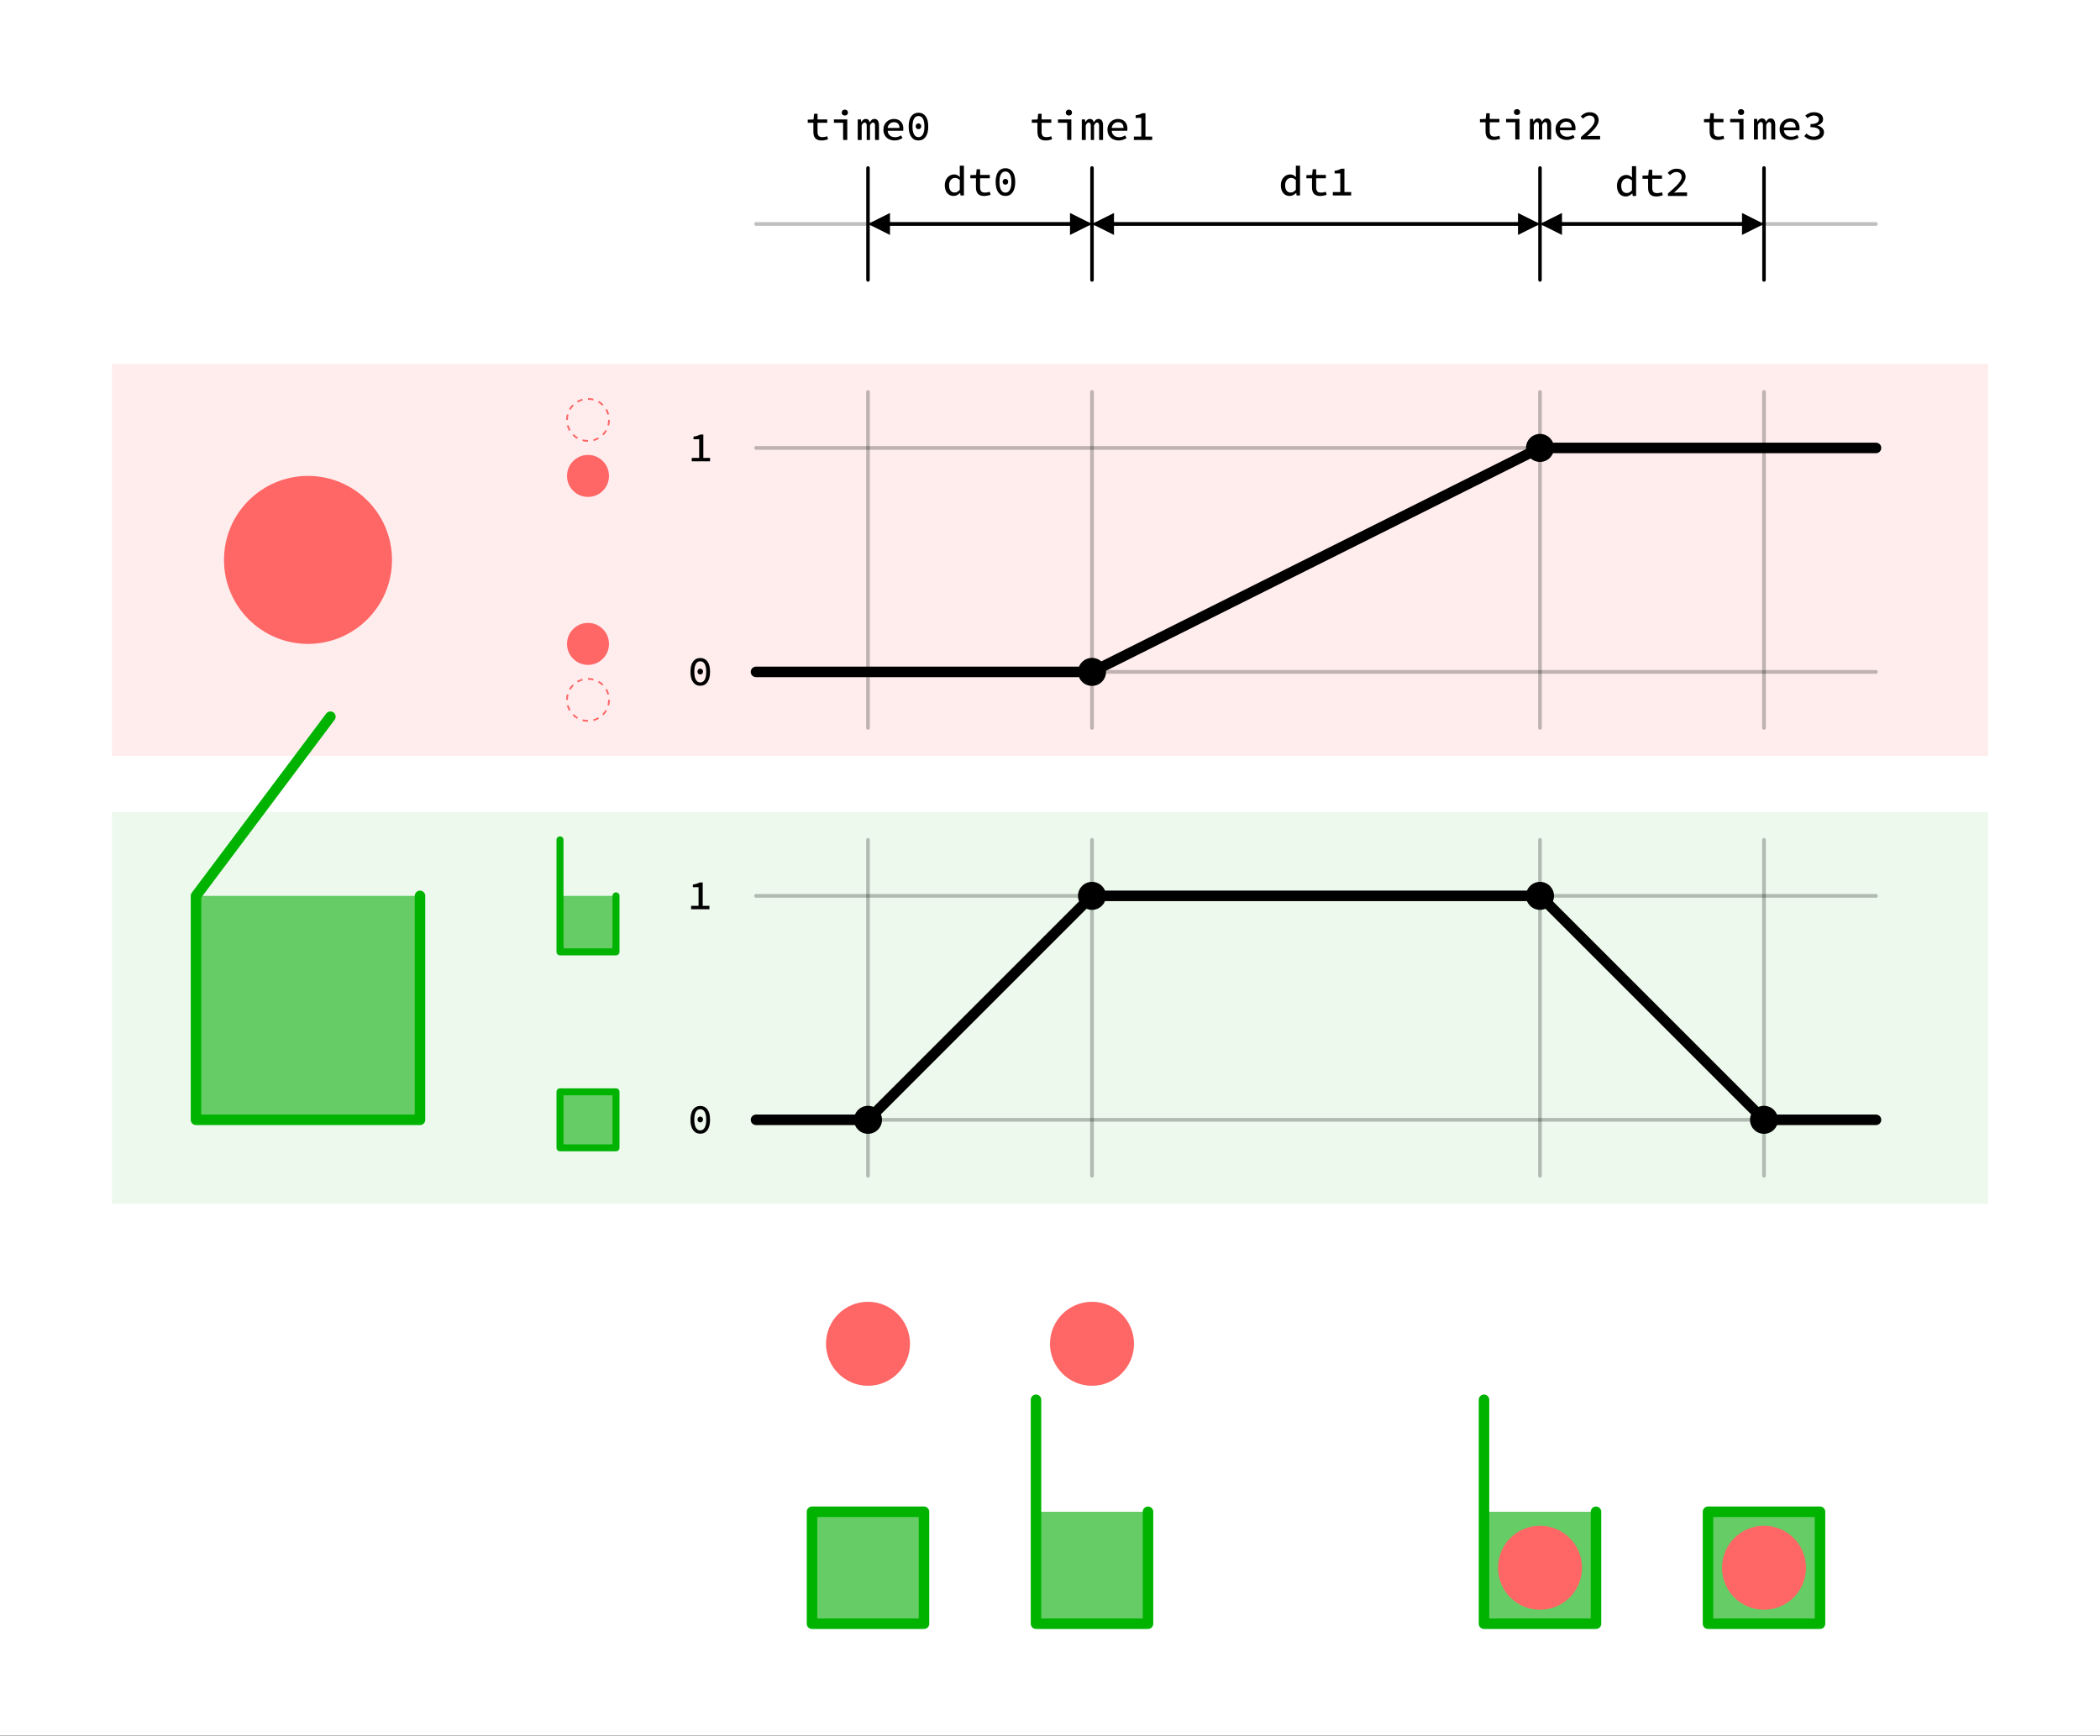 <?xml version="1.0" encoding="UTF-8" standalone="no"?><!DOCTYPE svg PUBLIC "-//W3C//DTD SVG 1.1//EN" "http://www.w3.org/Graphics/SVG/1.1/DTD/svg11.dtd"><svg width="100%" height="100%" viewBox="0 0 2500 2067" version="1.1" xmlns="http://www.w3.org/2000/svg" xmlns:xlink="http://www.w3.org/1999/xlink" xml:space="preserve" xmlns:serif="http://www.serif.com/" style="fill-rule:evenodd;clip-rule:evenodd;stroke-linejoin:round;stroke-miterlimit:1.5;"><rect x="0" y="0" width="2500" height="2067" fill="#333333" stroke="none"/><rect x="0" y="0" width="2500" height="2066.67" style="fill:#fff;"/><rect x="133.333" y="966.667" width="2233.33" height="466.667" style="fill:#6c6;fill-opacity:0.12;"/><rect x="133.333" y="433.333" width="2233.33" height="466.667" style="fill:#f66;fill-opacity:0.12;"/><circle cx="1300" cy="800" r="16.667"/><circle cx="1833.33" cy="533.333" r="16.667"/><circle cx="1300" cy="1066.67" r="16.667"/><circle cx="1833.33" cy="1066.67" r="16.667"/><circle cx="1033.33" cy="1333.33" r="16.667"/><circle cx="2100" cy="1333.33" r="16.667"/><circle cx="700" cy="500" r="25" style="fill:none;stroke:#f66;stroke-width:2.08px;stroke-dasharray:6.54,6.54,0,0;"/><circle cx="700" cy="566.667" r="25" style="fill:#f66;"/><circle cx="700" cy="766.667" r="25" style="fill:#f66;"/><circle cx="700" cy="833.333" r="25" style="fill:none;stroke:#f66;stroke-width:2.08px;stroke-dasharray:6.54,6.54,0,0;"/><g><rect x="666.667" y="1066.67" width="66.667" height="66.667" style="fill:#6c6;"/><path d="M733.333,1066.67l0,66.666l-66.666,0l0,-133.333" style="fill:none;stroke:#00b300;stroke-width:8.33px;stroke-linecap:round;"/></g><g><g><rect x="966.667" y="1800" width="133.333" height="133.333" style="fill:#6c6;"/><path d="M1100,1800l0,133.333l-133.333,0l0,-133.333l133.333,0" style="fill:none;stroke:#00b300;stroke-width:12.5px;stroke-linecap:round;"/></g><circle cx="1033.33" cy="1600" r="50" style="fill:#f66;"/></g><g><g><rect x="1233.33" y="1800" width="133.333" height="133.333" style="fill:#6c6;"/><path d="M1366.67,1800l0,133.333l-133.334,0l0,-266.666" style="fill:none;stroke:#00b300;stroke-width:12.5px;stroke-linecap:round;"/></g><circle cx="1300" cy="1600" r="50" style="fill:#f66;"/></g><g><g><rect x="1766.67" y="1800" width="133.333" height="133.333" style="fill:#6c6;"/><path d="M1900,1800l0,133.333l-133.333,0l0,-266.666" style="fill:none;stroke:#00b300;stroke-width:12.5px;stroke-linecap:round;"/></g><circle cx="1833.33" cy="1866.67" r="50" style="fill:#f66;"/></g><g><g><rect x="2033.33" y="1800" width="133.333" height="133.333" style="fill:#6c6;"/><path d="M2166.67,1800l0,133.333l-133.334,0l0,-133.333l133.334,0" style="fill:none;stroke:#00b300;stroke-width:12.5px;stroke-linecap:round;"/></g><circle cx="2100" cy="1866.67" r="50" style="fill:#f66;"/></g><g><rect x="666.667" y="1300" width="66.667" height="66.667" style="fill:#6c6;"/><path d="M733.333,1300l0,66.667l-66.666,0l0,-66.667l66.666,0" style="fill:none;stroke:#00b300;stroke-width:8.33px;stroke-linecap:round;"/></g><g><rect x="233.333" y="1066.67" width="266.667" height="266.667" style="fill:#6c6;"/><path d="M500,1066.67l0,266.666l-266.667,0l0,-266.666l160,-213.334" style="fill:none;stroke:#00b300;stroke-width:12.5px;stroke-linecap:round;"/></g><circle cx="366.667" cy="666.667" r="100" style="fill:#f66;"/><path d="M844.554,1078.54l0,4.05l-21.8,0l0,-4.05l8.85,0l0,-22.2l-6.75,0l0,-3.1c1.733,-0.267 3.233,-0.609 4.5,-1.025c1.266,-0.417 2.433,-0.909 3.5,-1.475l3.7,0l0,27.8l8,0Z" style="fill-rule:nonzero;"/><path d="M833.654,816.525c-3.6,0 -6.442,-1.433 -8.525,-4.3c-2.084,-2.867 -3.125,-6.983 -3.125,-12.35c0,-5.367 1.041,-9.442 3.125,-12.225c2.083,-2.783 4.925,-4.175 8.525,-4.175c3.6,0 6.441,1.392 8.525,4.175c2.083,2.783 3.125,6.858 3.125,12.225c0,5.367 -1.042,9.483 -3.125,12.35c-2.084,2.867 -4.925,4.3 -8.525,4.3Zm0,-29.15c-1.034,0 -1.984,0.233 -2.85,0.7c-0.867,0.467 -1.617,1.2 -2.25,2.2c-0.634,1 -1.125,2.292 -1.475,3.875c-0.35,1.583 -0.525,3.492 -0.525,5.725c0,2.233 0.175,4.15 0.525,5.75c0.35,1.6 0.841,2.917 1.475,3.95c0.633,1.033 1.383,1.792 2.25,2.275c0.866,0.483 1.816,0.725 2.85,0.725c1.033,0 1.983,-0.242 2.85,-0.725c0.866,-0.483 1.616,-1.242 2.25,-2.275c0.633,-1.033 1.125,-2.35 1.475,-3.95c0.35,-1.6 0.525,-3.517 0.525,-5.75c0,-2.233 -0.175,-4.142 -0.525,-5.725c-0.35,-1.583 -0.842,-2.875 -1.475,-3.875c-0.634,-1 -1.384,-1.733 -2.25,-2.2c-0.867,-0.467 -1.817,-0.7 -2.85,-0.7Zm0,15.7c-0.9,0 -1.675,-0.308 -2.325,-0.925c-0.65,-0.617 -0.975,-1.458 -0.975,-2.525c0,-1.067 0.325,-1.908 0.975,-2.525c0.65,-0.617 1.425,-0.925 2.325,-0.925c0.9,0 1.675,0.308 2.325,0.925c0.65,0.617 0.975,1.458 0.975,2.525c0,1.067 -0.325,1.908 -0.975,2.525c-0.65,0.617 -1.425,0.925 -2.325,0.925Z" style="fill-rule:nonzero;"/><path d="M845.304,545.208l0,4.05l-21.8,0l0,-4.05l8.85,0l0,-22.2l-6.75,0l0,-3.1c1.733,-0.266 3.233,-0.608 4.5,-1.025c1.266,-0.416 2.433,-0.908 3.5,-1.475l3.7,0l0,27.8l8,0Z" style="fill-rule:nonzero;"/><path d="M833.654,1349.86c-3.6,0 -6.442,-1.433 -8.525,-4.3c-2.084,-2.866 -3.125,-6.983 -3.125,-12.35c0,-5.366 1.041,-9.441 3.125,-12.225c2.083,-2.783 4.925,-4.175 8.525,-4.175c3.6,0 6.441,1.392 8.525,4.175c2.083,2.784 3.125,6.859 3.125,12.225c0,5.367 -1.042,9.484 -3.125,12.35c-2.084,2.867 -4.925,4.3 -8.525,4.3Zm0,-29.15c-1.034,0 -1.984,0.234 -2.85,0.7c-0.867,0.467 -1.617,1.2 -2.25,2.2c-0.634,1 -1.125,2.292 -1.475,3.875c-0.35,1.584 -0.525,3.492 -0.525,5.725c0,2.234 0.175,4.15 0.525,5.75c0.35,1.6 0.841,2.917 1.475,3.95c0.633,1.034 1.383,1.792 2.25,2.275c0.866,0.484 1.816,0.725 2.85,0.725c1.033,0 1.983,-0.241 2.85,-0.725c0.866,-0.483 1.616,-1.241 2.25,-2.275c0.633,-1.033 1.125,-2.35 1.475,-3.95c0.35,-1.6 0.525,-3.516 0.525,-5.75c0,-2.233 -0.175,-4.141 -0.525,-5.725c-0.35,-1.583 -0.842,-2.875 -1.475,-3.875c-0.634,-1 -1.384,-1.733 -2.25,-2.2c-0.867,-0.466 -1.817,-0.7 -2.85,-0.7Zm0,15.7c-0.9,0 -1.675,-0.308 -2.325,-0.925c-0.65,-0.616 -0.975,-1.458 -0.975,-2.525c0,-1.066 0.325,-1.908 0.975,-2.525c0.65,-0.616 1.425,-0.925 2.325,-0.925c0.9,0 1.675,0.309 2.325,0.925c0.65,0.617 0.975,1.459 0.975,2.525c0,1.067 -0.325,1.909 -0.975,2.525c-0.65,0.617 -1.425,0.925 -2.325,0.925Z" style="fill-rule:nonzero;"/><g id="time"><g id="grid"><path d="M2100,333.333l0,-133.333" style="fill:none;stroke:#000;stroke-width:4.17px;stroke-linecap:round;"/><path d="M1833.33,333.333l0,-133.333" style="fill:none;stroke:#000;stroke-width:4.17px;stroke-linecap:round;"/><path d="M1300,200l0,133.333" style="fill:none;stroke:#000;stroke-width:4.17px;stroke-linecap:round;"/><path d="M1033.33,200l0,133.333" style="fill:none;stroke:#000;stroke-width:4.17px;stroke-linecap:round;"/><path d="M900,266.667l1333.33,0" style="fill:none;stroke:#000;stroke-opacity:0.25;stroke-width:4.36px;stroke-linecap:round;"/></g><g id="arrows"><path d="M1859.51,253.576l-26.181,13.091l26.181,13.09l0,-26.181Z"/><path d="M2073.82,253.576l26.181,13.091l-26.181,13.09l0,-26.181Z"/><path d="M1854.28,266.667l224.777,0" style="fill:none;stroke:#000;stroke-width:4.36px;stroke-linecap:round;"/><path d="M1326.18,253.576l-26.181,13.091l26.181,13.09l0,-26.181Z"/><path d="M1807.15,253.576l26.181,13.091l-26.181,13.09l0,-26.181Z"/><path d="M1320.94,266.667l491.443,0" style="fill:none;stroke:#000;stroke-width:4.36px;stroke-linecap:round;"/><path d="M1059.51,253.576l-26.181,13.091l26.181,13.09l0,-26.181Z"/><path d="M1273.82,253.576l26.181,13.091l-26.181,13.09l0,-26.181Z"/><path d="M1054.28,266.667l224.777,0" style="fill:none;stroke:#000;stroke-width:4.36px;stroke-linecap:round;"/></g><path d="M1924.94,221.133c0,-2 0.308,-3.791 0.925,-5.375c0.616,-1.583 1.433,-2.925 2.45,-4.025c1.016,-1.1 2.183,-1.95 3.5,-2.55c1.316,-0.6 2.675,-0.9 4.075,-0.9c1.5,0 2.791,0.267 3.875,0.8c1.083,0.534 2.158,1.284 3.225,2.25l-0.2,-4.35l0,-9.1l4.95,0l0,35.45l-4.05,0l-0.4,-3l-0.15,0c-0.967,0.967 -2.117,1.809 -3.45,2.525c-1.334,0.717 -2.734,1.075 -4.2,1.075c-1.6,0 -3.042,-0.283 -4.325,-0.85c-1.284,-0.566 -2.392,-1.4 -3.325,-2.5c-0.934,-1.1 -1.65,-2.441 -2.15,-4.025c-0.5,-1.583 -0.75,-3.391 -0.75,-5.425Zm5.1,-0.05c0,2.834 0.575,5 1.725,6.5c1.15,1.5 2.775,2.25 4.875,2.25c2.2,0 4.25,-1.1 6.15,-3.3l0,-11.6c-0.967,-0.933 -1.934,-1.583 -2.9,-1.95c-0.967,-0.366 -1.934,-0.55 -2.9,-0.55c-0.967,0 -1.867,0.2 -2.7,0.6c-0.834,0.4 -1.567,0.975 -2.2,1.725c-0.634,0.75 -1.134,1.659 -1.5,2.725c-0.367,1.067 -0.55,2.267 -0.55,3.6Z" style="fill-rule:nonzero;"/><path d="M1962.04,212.883l-6.7,0l0,-3.75l6.9,-0.25l0.65,-6.75l4.1,0l0,6.75l11.55,0l0,4l-11.55,0l0,10.8c0,2.1 0.425,3.667 1.275,4.7c0.85,1.034 2.391,1.55 4.625,1.55c1.066,0 2.058,-0.091 2.975,-0.275c0.916,-0.183 1.791,-0.441 2.625,-0.775l1,3.65c-1.1,0.367 -2.317,0.692 -3.65,0.975c-1.334,0.284 -2.7,0.425 -4.1,0.425c-1.8,0 -3.325,-0.25 -4.575,-0.75c-1.25,-0.5 -2.25,-1.2 -3,-2.1c-0.75,-0.9 -1.292,-1.975 -1.625,-3.225c-0.334,-1.25 -0.5,-2.641 -0.5,-4.175l0,-10.8Z" style="fill-rule:nonzero;"/><path d="M1985.59,230.433c2.6,-2.266 4.916,-4.325 6.95,-6.175c2.033,-1.85 3.741,-3.566 5.125,-5.15c1.383,-1.583 2.441,-3.058 3.175,-4.425c0.733,-1.366 1.1,-2.7 1.1,-4c0,-1.766 -0.534,-3.183 -1.6,-4.25c-1.067,-1.066 -2.7,-1.6 -4.9,-1.6c-1.434,0 -2.767,0.367 -4,1.1c-1.234,0.734 -2.334,1.6 -3.3,2.6l-2.8,-2.75c1.5,-1.533 3.091,-2.733 4.775,-3.6c1.683,-0.866 3.675,-1.3 5.975,-1.3c1.6,0 3.058,0.225 4.375,0.675c1.316,0.45 2.433,1.092 3.35,1.925c0.916,0.834 1.625,1.842 2.125,3.025c0.5,1.184 0.75,2.492 0.75,3.925c0,1.467 -0.35,2.942 -1.05,4.425c-0.7,1.484 -1.667,3 -2.9,4.55c-1.234,1.55 -2.7,3.159 -4.4,4.825c-1.7,1.667 -3.55,3.4 -5.55,5.2c0.966,-0.066 1.958,-0.133 2.975,-0.2c1.016,-0.066 1.975,-0.1 2.875,-0.1l9.75,0l0,4.2l-22.8,0l0,-2.9Z" style="fill-rule:nonzero;"/><path d="M1524.82,220.533c0,-2 0.308,-3.791 0.925,-5.375c0.616,-1.583 1.433,-2.925 2.45,-4.025c1.016,-1.1 2.183,-1.95 3.5,-2.55c1.316,-0.6 2.675,-0.9 4.075,-0.9c1.5,0 2.791,0.267 3.875,0.8c1.083,0.534 2.158,1.284 3.225,2.25l-0.2,-4.35l0,-9.1l4.95,0l0,35.45l-4.05,0l-0.4,-3l-0.15,0c-0.967,0.967 -2.117,1.809 -3.45,2.525c-1.334,0.717 -2.734,1.075 -4.2,1.075c-1.6,0 -3.042,-0.283 -4.325,-0.85c-1.284,-0.566 -2.392,-1.4 -3.325,-2.5c-0.934,-1.1 -1.65,-2.441 -2.15,-4.025c-0.5,-1.583 -0.75,-3.391 -0.75,-5.425Zm5.1,-0.05c0,2.834 0.575,5 1.725,6.5c1.15,1.5 2.775,2.25 4.875,2.25c2.2,0 4.25,-1.1 6.15,-3.3l0,-11.6c-0.967,-0.933 -1.934,-1.583 -2.9,-1.95c-0.967,-0.366 -1.934,-0.55 -2.9,-0.55c-0.967,0 -1.867,0.2 -2.7,0.6c-0.834,0.4 -1.567,0.975 -2.2,1.725c-0.634,0.75 -1.134,1.659 -1.5,2.725c-0.367,1.067 -0.55,2.267 -0.55,3.6Z" style="fill-rule:nonzero;"/><path d="M1561.92,212.283l-6.7,0l0,-3.75l6.9,-0.25l0.65,-6.75l4.1,0l0,6.75l11.55,0l0,4l-11.55,0l0,10.8c0,2.1 0.425,3.667 1.275,4.7c0.85,1.034 2.391,1.55 4.625,1.55c1.066,0 2.058,-0.091 2.975,-0.275c0.916,-0.183 1.791,-0.441 2.625,-0.775l1,3.65c-1.1,0.367 -2.317,0.692 -3.65,0.975c-1.334,0.284 -2.7,0.425 -4.1,0.425c-1.8,0 -3.325,-0.25 -4.575,-0.75c-1.25,-0.5 -2.25,-1.2 -3,-2.1c-0.75,-0.9 -1.292,-1.975 -1.625,-3.225c-0.334,-1.25 -0.5,-2.641 -0.5,-4.175l0,-10.8Z" style="fill-rule:nonzero;"/><path d="M1608.52,228.683l0,4.05l-21.8,0l0,-4.05l8.85,0l0,-22.2l-6.75,0l0,-3.1c1.733,-0.266 3.233,-0.608 4.5,-1.025c1.266,-0.416 2.433,-0.908 3.5,-1.475l3.7,0l0,27.8l8,0Z" style="fill-rule:nonzero;"/><path d="M1124.74,220.533c0,-2 0.308,-3.791 0.925,-5.375c0.616,-1.583 1.433,-2.925 2.45,-4.025c1.016,-1.1 2.183,-1.95 3.5,-2.55c1.316,-0.6 2.675,-0.9 4.075,-0.9c1.5,0 2.791,0.267 3.875,0.8c1.083,0.534 2.158,1.284 3.225,2.25l-0.2,-4.35l0,-9.1l4.95,0l0,35.45l-4.05,0l-0.4,-3l-0.15,0c-0.967,0.967 -2.117,1.809 -3.45,2.525c-1.334,0.717 -2.734,1.075 -4.2,1.075c-1.6,0 -3.042,-0.283 -4.325,-0.85c-1.284,-0.566 -2.392,-1.4 -3.325,-2.5c-0.934,-1.1 -1.65,-2.441 -2.15,-4.025c-0.5,-1.583 -0.75,-3.391 -0.75,-5.425Zm5.1,-0.05c0,2.834 0.575,5 1.725,6.5c1.15,1.5 2.775,2.25 4.875,2.25c2.2,0 4.25,-1.1 6.15,-3.3l0,-11.6c-0.967,-0.933 -1.934,-1.583 -2.9,-1.95c-0.967,-0.366 -1.934,-0.55 -2.9,-0.55c-0.967,0 -1.867,0.2 -2.7,0.6c-0.834,0.4 -1.567,0.975 -2.2,1.725c-0.634,0.75 -1.134,1.659 -1.5,2.725c-0.367,1.067 -0.55,2.267 -0.55,3.6Z" style="fill-rule:nonzero;"/><path d="M1161.84,212.283l-6.7,0l0,-3.75l6.9,-0.25l0.65,-6.75l4.1,0l0,6.75l11.55,0l0,4l-11.55,0l0,10.8c0,2.1 0.425,3.667 1.275,4.7c0.85,1.034 2.391,1.55 4.625,1.55c1.066,0 2.058,-0.091 2.975,-0.275c0.916,-0.183 1.791,-0.441 2.625,-0.775l1,3.65c-1.1,0.367 -2.317,0.692 -3.65,0.975c-1.334,0.284 -2.7,0.425 -4.1,0.425c-1.8,0 -3.325,-0.25 -4.575,-0.75c-1.25,-0.5 -2.25,-1.2 -3,-2.1c-0.75,-0.9 -1.292,-1.975 -1.625,-3.225c-0.334,-1.25 -0.5,-2.641 -0.5,-4.175l0,-10.8Z" style="fill-rule:nonzero;"/><path d="M1196.94,233.333c-3.6,0 -6.442,-1.433 -8.525,-4.3c-2.084,-2.866 -3.125,-6.983 -3.125,-12.35c0,-5.366 1.041,-9.441 3.125,-12.225c2.083,-2.783 4.925,-4.175 8.525,-4.175c3.6,0 6.441,1.392 8.525,4.175c2.083,2.784 3.125,6.859 3.125,12.225c0,5.367 -1.042,9.484 -3.125,12.35c-2.084,2.867 -4.925,4.3 -8.525,4.3Zm0,-29.15c-1.034,0 -1.984,0.234 -2.85,0.7c-0.867,0.467 -1.617,1.2 -2.25,2.2c-0.634,1 -1.125,2.292 -1.475,3.875c-0.35,1.584 -0.525,3.492 -0.525,5.725c0,2.234 0.175,4.15 0.525,5.75c0.35,1.6 0.841,2.917 1.475,3.95c0.633,1.034 1.383,1.792 2.25,2.275c0.866,0.484 1.816,0.725 2.85,0.725c1.033,0 1.983,-0.241 2.85,-0.725c0.866,-0.483 1.616,-1.241 2.25,-2.275c0.633,-1.033 1.125,-2.35 1.475,-3.95c0.35,-1.6 0.525,-3.516 0.525,-5.75c0,-2.233 -0.175,-4.141 -0.525,-5.725c-0.35,-1.583 -0.842,-2.875 -1.475,-3.875c-0.634,-1 -1.384,-1.733 -2.25,-2.2c-0.867,-0.466 -1.817,-0.7 -2.85,-0.7Zm0,15.7c-0.9,0 -1.675,-0.308 -2.325,-0.925c-0.65,-0.616 -0.975,-1.458 -0.975,-2.525c0,-1.066 0.325,-1.908 0.975,-2.525c0.65,-0.616 1.425,-0.925 2.325,-0.925c0.9,0 1.675,0.309 2.325,0.925c0.65,0.617 0.975,1.459 0.975,2.525c0,1.067 -0.325,1.909 -0.975,2.525c-0.65,0.617 -1.425,0.925 -2.325,0.925Z" style="fill-rule:nonzero;"/><path d="M1235.05,146.217l-6.7,0l0,-3.75l6.9,-0.25l0.65,-6.75l4.1,0l0,6.75l11.55,0l0,4l-11.55,0l0,10.8c0,2.1 0.425,3.666 1.275,4.7c0.85,1.033 2.392,1.55 4.625,1.55c1.067,0 2.058,-0.092 2.975,-0.275c0.917,-0.184 1.792,-0.442 2.625,-0.775l1,3.65c-1.1,0.366 -2.317,0.691 -3.65,0.975c-1.333,0.283 -2.7,0.425 -4.1,0.425c-1.8,0 -3.325,-0.25 -4.575,-0.75c-1.25,-0.5 -2.25,-1.2 -3,-2.1c-0.75,-0.9 -1.292,-1.975 -1.625,-3.225c-0.333,-1.25 -0.5,-2.642 -0.5,-4.175l0,-10.8Z" style="fill-rule:nonzero;"/><path d="M1259.5,142.217l15.9,0l0,24.45l-4.95,0l0,-20.45l-10.95,0l0,-4Zm13,-4.65c-1.067,0 -1.95,-0.317 -2.65,-0.95c-0.7,-0.634 -1.05,-1.484 -1.05,-2.55c0,-1.067 0.35,-1.925 1.05,-2.575c0.7,-0.65 1.583,-0.975 2.65,-0.975c1.067,0 1.95,0.325 2.65,0.975c0.7,0.65 1.05,1.508 1.05,2.575c0,1.066 -0.35,1.916 -1.05,2.55c-0.7,0.633 -1.583,0.95 -2.65,0.95Z" style="fill-rule:nonzero;"/><path d="M1287.85,142.217l3.8,0l0.4,3.2l0.15,0c0.567,-1.1 1.258,-2.009 2.075,-2.725c0.817,-0.717 1.925,-1.075 3.325,-1.075c2.433,0 3.95,1.383 4.55,4.15c0.667,-1.234 1.433,-2.234 2.3,-3c0.867,-0.767 1.983,-1.15 3.35,-1.15c1.7,0 3.017,0.658 3.95,1.975c0.933,1.316 1.4,3.208 1.4,5.675l0,17.4l-4.7,0l0,-17c0,-2.5 -0.767,-3.75 -2.3,-3.75c-0.767,0 -1.433,0.275 -2,0.825c-0.567,0.55 -1.133,1.391 -1.7,2.525l0,17.4l-3.9,0l0,-17c0,-2.5 -0.8,-3.75 -2.4,-3.75c-0.767,0 -1.417,0.275 -1.95,0.825c-0.533,0.55 -1.083,1.391 -1.65,2.525l0,17.4l-4.7,0l0,-24.45Z" style="fill-rule:nonzero;"/><path d="M1318.4,154.467c0,-2 0.35,-3.792 1.05,-5.375c0.7,-1.584 1.633,-2.934 2.8,-4.05c1.167,-1.117 2.5,-1.967 4,-2.55c1.5,-0.584 3.05,-0.875 4.65,-0.875c1.8,0 3.392,0.283 4.775,0.85c1.383,0.566 2.558,1.358 3.525,2.375c0.967,1.016 1.7,2.233 2.2,3.65c0.5,1.416 0.75,2.975 0.75,4.675c0,0.5 -0.025,0.975 -0.075,1.425c-0.05,0.45 -0.108,0.825 -0.175,1.125l-18.4,0c0.167,2.4 1.058,4.275 2.675,5.625c1.617,1.35 3.658,2.025 6.125,2.025c1.333,0 2.575,-0.184 3.725,-0.55c1.15,-0.367 2.275,-0.884 3.375,-1.55l1.75,3.15c-1.267,0.8 -2.692,1.475 -4.275,2.025c-1.583,0.55 -3.325,0.825 -5.225,0.825c-1.833,0 -3.558,-0.292 -5.175,-0.875c-1.617,-0.584 -3.025,-1.425 -4.225,-2.525c-1.2,-1.1 -2.142,-2.442 -2.825,-4.025c-0.683,-1.584 -1.025,-3.375 -1.025,-5.375Zm19.15,-2.15c0,-2.2 -0.567,-3.884 -1.7,-5.05c-1.133,-1.167 -2.75,-1.75 -4.85,-1.75c-1.833,0 -3.467,0.583 -4.9,1.75c-1.433,1.166 -2.317,2.85 -2.65,5.05l14.1,0Z" style="fill-rule:nonzero;"/><path d="M1371.65,162.617l0,4.05l-21.8,0l0,-4.05l8.85,0l0,-22.2l-6.75,0l0,-3.1c1.733,-0.267 3.233,-0.609 4.5,-1.025c1.267,-0.417 2.433,-0.909 3.5,-1.475l3.7,0l0,27.8l8,0Z" style="fill-rule:nonzero;"/><path d="M1768.51,145.617l-6.7,0l0,-3.75l6.9,-0.25l0.65,-6.75l4.1,0l0,6.75l11.55,0l0,4l-11.55,0l0,10.8c0,2.1 0.425,3.666 1.275,4.7c0.85,1.033 2.392,1.55 4.625,1.55c1.067,0 2.059,-0.092 2.975,-0.275c0.917,-0.184 1.792,-0.442 2.625,-0.775l1,3.65c-1.1,0.366 -2.316,0.691 -3.65,0.975c-1.333,0.283 -2.7,0.425 -4.1,0.425c-1.8,0 -3.325,-0.25 -4.575,-0.75c-1.25,-0.5 -2.25,-1.2 -3,-2.1c-0.75,-0.9 -1.291,-1.975 -1.625,-3.225c-0.333,-1.25 -0.5,-2.642 -0.5,-4.175l0,-10.8Z" style="fill-rule:nonzero;"/><path d="M1792.96,141.617l15.9,0l0,24.45l-4.95,0l0,-20.45l-10.95,0l0,-4Zm13,-4.65c-1.066,0 -1.95,-0.317 -2.65,-0.95c-0.7,-0.634 -1.05,-1.484 -1.05,-2.55c0,-1.067 0.35,-1.925 1.05,-2.575c0.7,-0.65 1.584,-0.975 2.65,-0.975c1.067,0 1.95,0.325 2.65,0.975c0.7,0.65 1.05,1.508 1.05,2.575c0,1.066 -0.35,1.916 -1.05,2.55c-0.7,0.633 -1.583,0.95 -2.65,0.95Z" style="fill-rule:nonzero;"/><path d="M1821.31,141.617l3.8,0l0.4,3.2l0.15,0c0.567,-1.1 1.259,-2.009 2.075,-2.725c0.817,-0.717 1.925,-1.075 3.325,-1.075c2.434,0 3.95,1.383 4.55,4.15c0.667,-1.234 1.434,-2.234 2.3,-3c0.867,-0.767 1.984,-1.15 3.35,-1.15c1.7,0 3.017,0.658 3.95,1.975c0.934,1.316 1.4,3.208 1.4,5.675l0,17.4l-4.7,0l0,-17c0,-2.5 -0.766,-3.75 -2.3,-3.75c-0.766,0 -1.433,0.275 -2,0.825c-0.566,0.55 -1.133,1.391 -1.7,2.525l0,17.4l-3.9,0l0,-17c0,-2.5 -0.8,-3.75 -2.4,-3.75c-0.766,0 -1.416,0.275 -1.95,0.825c-0.533,0.55 -1.083,1.391 -1.65,2.525l0,17.4l-4.7,0l0,-24.45Z" style="fill-rule:nonzero;"/><path d="M1851.86,153.867c0,-2 0.35,-3.792 1.05,-5.375c0.7,-1.584 1.634,-2.934 2.8,-4.05c1.167,-1.117 2.5,-1.967 4,-2.55c1.5,-0.584 3.05,-0.875 4.65,-0.875c1.8,0 3.392,0.283 4.775,0.85c1.384,0.566 2.559,1.358 3.525,2.375c0.967,1.016 1.7,2.233 2.2,3.65c0.5,1.416 0.75,2.975 0.75,4.675c0,0.5 -0.025,0.975 -0.075,1.425c-0.05,0.45 -0.108,0.825 -0.175,1.125l-18.4,0c0.167,2.4 1.059,4.275 2.675,5.625c1.617,1.35 3.659,2.025 6.125,2.025c1.334,0 2.575,-0.184 3.725,-0.55c1.15,-0.367 2.275,-0.884 3.375,-1.55l1.75,3.15c-1.266,0.8 -2.691,1.475 -4.275,2.025c-1.583,0.55 -3.325,0.825 -5.225,0.825c-1.833,0 -3.558,-0.292 -5.175,-0.875c-1.616,-0.584 -3.025,-1.425 -4.225,-2.525c-1.2,-1.1 -2.141,-2.442 -2.825,-4.025c-0.683,-1.584 -1.025,-3.375 -1.025,-5.375Zm19.15,-2.15c0,-2.2 -0.566,-3.884 -1.7,-5.05c-1.133,-1.167 -2.75,-1.75 -4.85,-1.75c-1.833,0 -3.466,0.583 -4.9,1.75c-1.433,1.166 -2.316,2.85 -2.65,5.05l14.1,0Z" style="fill-rule:nonzero;"/><path d="M1882.06,163.167c2.6,-2.267 4.917,-4.325 6.95,-6.175c2.034,-1.85 3.742,-3.567 5.125,-5.15c1.384,-1.584 2.442,-3.059 3.175,-4.425c0.734,-1.367 1.1,-2.7 1.1,-4c0,-1.767 -0.533,-3.184 -1.6,-4.25c-1.066,-1.067 -2.7,-1.6 -4.9,-1.6c-1.433,0 -2.766,0.366 -4,1.1c-1.233,0.733 -2.333,1.6 -3.3,2.6l-2.8,-2.75c1.5,-1.534 3.092,-2.734 4.775,-3.6c1.684,-0.867 3.675,-1.3 5.975,-1.3c1.6,0 3.059,0.225 4.375,0.675c1.317,0.45 2.434,1.091 3.35,1.925c0.917,0.833 1.625,1.841 2.125,3.025c0.5,1.183 0.75,2.491 0.75,3.925c0,1.466 -0.35,2.941 -1.05,4.425c-0.7,1.483 -1.666,3 -2.9,4.55c-1.233,1.55 -2.7,3.158 -4.4,4.825c-1.7,1.666 -3.55,3.4 -5.55,5.2c0.967,-0.067 1.959,-0.134 2.975,-0.2c1.017,-0.067 1.975,-0.1 2.875,-0.1l9.75,0l0,4.2l-22.8,0l0,-2.9Z" style="fill-rule:nonzero;"/><path d="M2035.25,145.617l-6.7,0l0,-3.75l6.9,-0.25l0.65,-6.75l4.1,0l0,6.75l11.55,0l0,4l-11.55,0l0,10.8c0,2.1 0.425,3.666 1.275,4.7c0.85,1.033 2.392,1.55 4.625,1.55c1.067,0 2.058,-0.092 2.975,-0.275c0.917,-0.184 1.792,-0.442 2.625,-0.775l1,3.65c-1.1,0.366 -2.317,0.691 -3.65,0.975c-1.333,0.283 -2.7,0.425 -4.1,0.425c-1.8,0 -3.325,-0.25 -4.575,-0.75c-1.25,-0.5 -2.25,-1.2 -3,-2.1c-0.75,-0.9 -1.292,-1.975 -1.625,-3.225c-0.333,-1.25 -0.5,-2.642 -0.5,-4.175l0,-10.8Z" style="fill-rule:nonzero;"/><path d="M2059.7,141.617l15.9,0l0,24.45l-4.95,0l0,-20.45l-10.95,0l0,-4Zm13,-4.65c-1.067,0 -1.95,-0.317 -2.65,-0.95c-0.7,-0.634 -1.05,-1.484 -1.05,-2.55c0,-1.067 0.35,-1.925 1.05,-2.575c0.7,-0.65 1.583,-0.975 2.65,-0.975c1.067,0 1.95,0.325 2.65,0.975c0.7,0.65 1.05,1.508 1.05,2.575c0,1.066 -0.35,1.916 -1.05,2.55c-0.7,0.633 -1.583,0.95 -2.65,0.95Z" style="fill-rule:nonzero;"/><path d="M2088.05,141.617l3.8,0l0.4,3.2l0.15,0c0.567,-1.1 1.258,-2.009 2.075,-2.725c0.817,-0.717 1.925,-1.075 3.325,-1.075c2.433,0 3.95,1.383 4.55,4.15c0.667,-1.234 1.433,-2.234 2.3,-3c0.867,-0.767 1.983,-1.15 3.35,-1.15c1.7,0 3.017,0.658 3.95,1.975c0.933,1.316 1.4,3.208 1.4,5.675l0,17.4l-4.7,0l0,-17c0,-2.5 -0.767,-3.75 -2.3,-3.75c-0.767,0 -1.433,0.275 -2,0.825c-0.567,0.55 -1.133,1.391 -1.7,2.525l0,17.4l-3.9,0l0,-17c0,-2.5 -0.8,-3.75 -2.4,-3.75c-0.767,0 -1.417,0.275 -1.95,0.825c-0.533,0.55 -1.083,1.391 -1.65,2.525l0,17.4l-4.7,0l0,-24.45Z" style="fill-rule:nonzero;"/><path d="M2118.6,153.867c0,-2 0.35,-3.792 1.05,-5.375c0.7,-1.584 1.633,-2.934 2.8,-4.05c1.167,-1.117 2.5,-1.967 4,-2.55c1.5,-0.584 3.05,-0.875 4.65,-0.875c1.8,0 3.392,0.283 4.775,0.85c1.383,0.566 2.558,1.358 3.525,2.375c0.967,1.016 1.7,2.233 2.2,3.65c0.5,1.416 0.75,2.975 0.75,4.675c0,0.5 -0.025,0.975 -0.075,1.425c-0.05,0.45 -0.108,0.825 -0.175,1.125l-18.4,0c0.167,2.4 1.058,4.275 2.675,5.625c1.617,1.35 3.658,2.025 6.125,2.025c1.333,0 2.575,-0.184 3.725,-0.55c1.15,-0.367 2.275,-0.884 3.375,-1.55l1.75,3.15c-1.267,0.8 -2.692,1.475 -4.275,2.025c-1.583,0.55 -3.325,0.825 -5.225,0.825c-1.833,0 -3.558,-0.292 -5.175,-0.875c-1.617,-0.584 -3.025,-1.425 -4.225,-2.525c-1.2,-1.1 -2.142,-2.442 -2.825,-4.025c-0.683,-1.584 -1.025,-3.375 -1.025,-5.375Zm19.15,-2.15c0,-2.2 -0.567,-3.884 -1.7,-5.05c-1.133,-1.167 -2.75,-1.75 -4.85,-1.75c-1.833,0 -3.467,0.583 -4.9,1.75c-1.433,1.166 -2.317,2.85 -2.65,5.05l14.1,0Z" style="fill-rule:nonzero;"/><path d="M2150.45,158.967c1.067,0.966 2.325,1.816 3.775,2.55c1.45,0.733 3.125,1.1 5.025,1.1c1.033,0 1.983,-0.125 2.85,-0.375c0.867,-0.25 1.625,-0.609 2.275,-1.075c0.65,-0.467 1.158,-1.025 1.525,-1.675c0.367,-0.65 0.55,-1.392 0.55,-2.225c0,-0.867 -0.2,-1.659 -0.6,-2.375c-0.4,-0.717 -1.033,-1.334 -1.9,-1.85c-0.867,-0.517 -2.008,-0.917 -3.425,-1.2c-1.417,-0.284 -3.142,-0.425 -5.175,-0.425l0,-3.7c1.8,0 3.333,-0.142 4.6,-0.425c1.267,-0.284 2.3,-0.667 3.1,-1.15c0.8,-0.484 1.383,-1.059 1.75,-1.725c0.367,-0.667 0.55,-1.4 0.55,-2.2c0,-1.434 -0.558,-2.567 -1.675,-3.4c-1.117,-0.834 -2.592,-1.25 -4.425,-1.25c-1.433,0 -2.775,0.291 -4.025,0.875c-1.25,0.583 -2.408,1.341 -3.475,2.275l-2.6,-3.1c1.4,-1.167 2.95,-2.125 4.65,-2.875c1.7,-0.75 3.583,-1.125 5.65,-1.125c1.567,0 3.017,0.183 4.35,0.55c1.333,0.366 2.483,0.9 3.45,1.6c0.967,0.7 1.725,1.566 2.275,2.6c0.55,1.033 0.825,2.2 0.825,3.5c0,1.866 -0.608,3.408 -1.825,4.625c-1.217,1.216 -2.825,2.158 -4.825,2.825l0,0.2c1.033,0.233 2.025,0.583 2.975,1.05c0.95,0.466 1.775,1.033 2.475,1.7c0.7,0.666 1.258,1.441 1.675,2.325c0.417,0.883 0.625,1.858 0.625,2.925c0,1.433 -0.317,2.716 -0.95,3.85c-0.633,1.133 -1.483,2.091 -2.55,2.875c-1.067,0.783 -2.325,1.383 -3.775,1.8c-1.45,0.416 -2.975,0.625 -4.575,0.625c-2.767,0 -5.1,-0.442 -7,-1.325c-1.9,-0.884 -3.433,-1.942 -4.6,-3.175l2.45,-3.2Z" style="fill-rule:nonzero;"/><path d="M968.308,146.217l-6.7,0l0,-3.75l6.9,-0.25l0.65,-6.75l4.1,0l0,6.75l11.55,0l0,4l-11.55,0l0,10.8c0,2.1 0.425,3.666 1.275,4.7c0.85,1.033 2.392,1.55 4.625,1.55c1.067,0 2.059,-0.092 2.975,-0.275c0.917,-0.184 1.792,-0.442 2.625,-0.775l1,3.65c-1.1,0.366 -2.316,0.691 -3.65,0.975c-1.333,0.283 -2.7,0.425 -4.1,0.425c-1.8,0 -3.325,-0.25 -4.575,-0.75c-1.25,-0.5 -2.25,-1.2 -3,-2.1c-0.75,-0.9 -1.291,-1.975 -1.625,-3.225c-0.333,-1.25 -0.5,-2.642 -0.5,-4.175l0,-10.8Z" style="fill-rule:nonzero;"/><path d="M992.758,142.217l15.9,0l0,24.45l-4.95,0l0,-20.45l-10.95,0l0,-4Zm13,-4.65c-1.066,0 -1.95,-0.317 -2.65,-0.95c-0.7,-0.634 -1.05,-1.484 -1.05,-2.55c0,-1.067 0.35,-1.925 1.05,-2.575c0.7,-0.65 1.584,-0.975 2.65,-0.975c1.067,0 1.95,0.325 2.65,0.975c0.7,0.65 1.05,1.508 1.05,2.575c0,1.066 -0.35,1.916 -1.05,2.55c-0.7,0.633 -1.583,0.95 -2.65,0.95Z" style="fill-rule:nonzero;"/><path d="M1021.11,142.217l3.8,0l0.4,3.2l0.15,0c0.567,-1.1 1.259,-2.009 2.075,-2.725c0.817,-0.717 1.925,-1.075 3.325,-1.075c2.434,0 3.95,1.383 4.55,4.15c0.667,-1.234 1.434,-2.234 2.3,-3c0.867,-0.767 1.984,-1.15 3.35,-1.15c1.7,0 3.017,0.658 3.95,1.975c0.934,1.316 1.4,3.208 1.4,5.675l0,17.4l-4.7,0l0,-17c0,-2.5 -0.766,-3.75 -2.3,-3.75c-0.766,0 -1.433,0.275 -2,0.825c-0.566,0.55 -1.133,1.391 -1.7,2.525l0,17.4l-3.9,0l0,-17c0,-2.5 -0.8,-3.75 -2.4,-3.75c-0.766,0 -1.416,0.275 -1.95,0.825c-0.533,0.55 -1.083,1.391 -1.65,2.525l0,17.4l-4.7,0l0,-24.45Z" style="fill-rule:nonzero;"/><path d="M1051.66,154.467c0,-2 0.35,-3.792 1.05,-5.375c0.7,-1.584 1.634,-2.934 2.8,-4.05c1.167,-1.117 2.5,-1.967 4,-2.55c1.5,-0.584 3.05,-0.875 4.65,-0.875c1.8,0 3.392,0.283 4.775,0.85c1.384,0.566 2.559,1.358 3.525,2.375c0.967,1.016 1.7,2.233 2.2,3.65c0.5,1.416 0.75,2.975 0.75,4.675c0,0.5 -0.025,0.975 -0.075,1.425c-0.05,0.45 -0.108,0.825 -0.175,1.125l-18.4,0c0.167,2.4 1.059,4.275 2.675,5.625c1.617,1.35 3.659,2.025 6.125,2.025c1.334,0 2.575,-0.184 3.725,-0.55c1.15,-0.367 2.275,-0.884 3.375,-1.55l1.75,3.15c-1.266,0.8 -2.691,1.475 -4.275,2.025c-1.583,0.55 -3.325,0.825 -5.225,0.825c-1.833,0 -3.558,-0.292 -5.175,-0.875c-1.616,-0.584 -3.025,-1.425 -4.225,-2.525c-1.2,-1.1 -2.141,-2.442 -2.825,-4.025c-0.683,-1.584 -1.025,-3.375 -1.025,-5.375Zm19.15,-2.15c0,-2.2 -0.566,-3.884 -1.7,-5.05c-1.133,-1.167 -2.75,-1.75 -4.85,-1.75c-1.833,0 -3.466,0.583 -4.9,1.75c-1.433,1.166 -2.316,2.85 -2.65,5.05l14.1,0Z" style="fill-rule:nonzero;"/><path d="M1093.41,167.267c-3.6,0 -6.441,-1.434 -8.525,-4.3c-2.083,-2.867 -3.125,-6.984 -3.125,-12.35c0,-5.367 1.042,-9.442 3.125,-12.225c2.084,-2.784 4.925,-4.175 8.525,-4.175c3.6,0 6.442,1.391 8.525,4.175c2.084,2.783 3.125,6.858 3.125,12.225c0,5.366 -1.041,9.483 -3.125,12.35c-2.083,2.866 -4.925,4.3 -8.525,4.3Zm0,-29.15c-1.033,0 -1.983,0.233 -2.85,0.7c-0.866,0.466 -1.616,1.2 -2.25,2.2c-0.633,1 -1.125,2.291 -1.475,3.875c-0.35,1.583 -0.525,3.491 -0.525,5.725c0,2.233 0.175,4.15 0.525,5.75c0.35,1.6 0.842,2.916 1.475,3.95c0.634,1.033 1.384,1.791 2.25,2.275c0.867,0.483 1.817,0.725 2.85,0.725c1.034,0 1.984,-0.242 2.85,-0.725c0.867,-0.484 1.617,-1.242 2.25,-2.275c0.634,-1.034 1.125,-2.35 1.475,-3.95c0.35,-1.6 0.525,-3.517 0.525,-5.75c0,-2.234 -0.175,-4.142 -0.525,-5.725c-0.35,-1.584 -0.841,-2.875 -1.475,-3.875c-0.633,-1 -1.383,-1.734 -2.25,-2.2c-0.866,-0.467 -1.816,-0.7 -2.85,-0.7Zm0,15.7c-0.9,0 -1.675,-0.309 -2.325,-0.925c-0.65,-0.617 -0.975,-1.459 -0.975,-2.525c0,-1.067 0.325,-1.909 0.975,-2.525c0.65,-0.617 1.425,-0.925 2.325,-0.925c0.9,0 1.675,0.308 2.325,0.925c0.65,0.616 0.975,1.458 0.975,2.525c0,1.066 -0.325,1.908 -0.975,2.525c-0.65,0.616 -1.425,0.925 -2.325,0.925Z" style="fill-rule:nonzero;"/></g><g id="ball-timeline" serif:id="ball timeline"><g id="grid1" serif:id="grid"><path d="M2100,466.667l0,400" style="fill:none;stroke:#000;stroke-opacity:0.25;stroke-width:4.36px;stroke-linecap:round;"/><path d="M1833.33,866.667l0,-400" style="fill:none;stroke:#000;stroke-opacity:0.25;stroke-width:4.36px;stroke-linecap:round;"/><path d="M1300,866.667l0,-400" style="fill:none;stroke:#000;stroke-opacity:0.25;stroke-width:4.36px;stroke-linecap:round;"/><path d="M1033.33,466.667l0,400" style="fill:none;stroke:#000;stroke-opacity:0.25;stroke-width:4.36px;stroke-linecap:round;"/><path d="M900,533.333l1333.33,0" style="fill:none;stroke:#000;stroke-opacity:0.25;stroke-width:4.36px;stroke-linecap:round;"/><path d="M900,800l1333.33,0" style="fill:none;stroke:#000;stroke-opacity:0.25;stroke-width:4.36px;stroke-linecap:round;"/></g><path id="animation" d="M900,800l400,0l533.333,-266.667l400,0" style="fill:none;stroke:#000;stroke-width:12.5px;stroke-linecap:round;"/></g><g id="box-timeline" serif:id="box timeline"><g id="grid2" serif:id="grid"><path d="M2100,1000l0,400" style="fill:none;stroke:#000;stroke-opacity:0.25;stroke-width:4.36px;stroke-linecap:round;"/><path d="M1833.33,1400l0,-400" style="fill:none;stroke:#000;stroke-opacity:0.25;stroke-width:4.36px;stroke-linecap:round;"/><path d="M1300,1400l0,-400" style="fill:none;stroke:#000;stroke-opacity:0.25;stroke-width:4.36px;stroke-linecap:round;"/><path d="M1033.33,1000l0,400" style="fill:none;stroke:#000;stroke-opacity:0.25;stroke-width:4.36px;stroke-linecap:round;"/><path d="M900,1066.67l1333.33,0" style="fill:none;stroke:#000;stroke-opacity:0.25;stroke-width:4.36px;stroke-linecap:round;"/><path d="M900,1333.33l1333.33,0" style="fill:none;stroke:#000;stroke-opacity:0.25;stroke-width:4.36px;stroke-linecap:round;"/></g><path id="animation1" serif:id="animation" d="M900,1333.33l133.333,0l266.667,-266.666l533.333,0l266.667,266.666l133.333,0" style="fill:none;stroke:#000;stroke-width:12.5px;stroke-linecap:round;"/></g></svg>